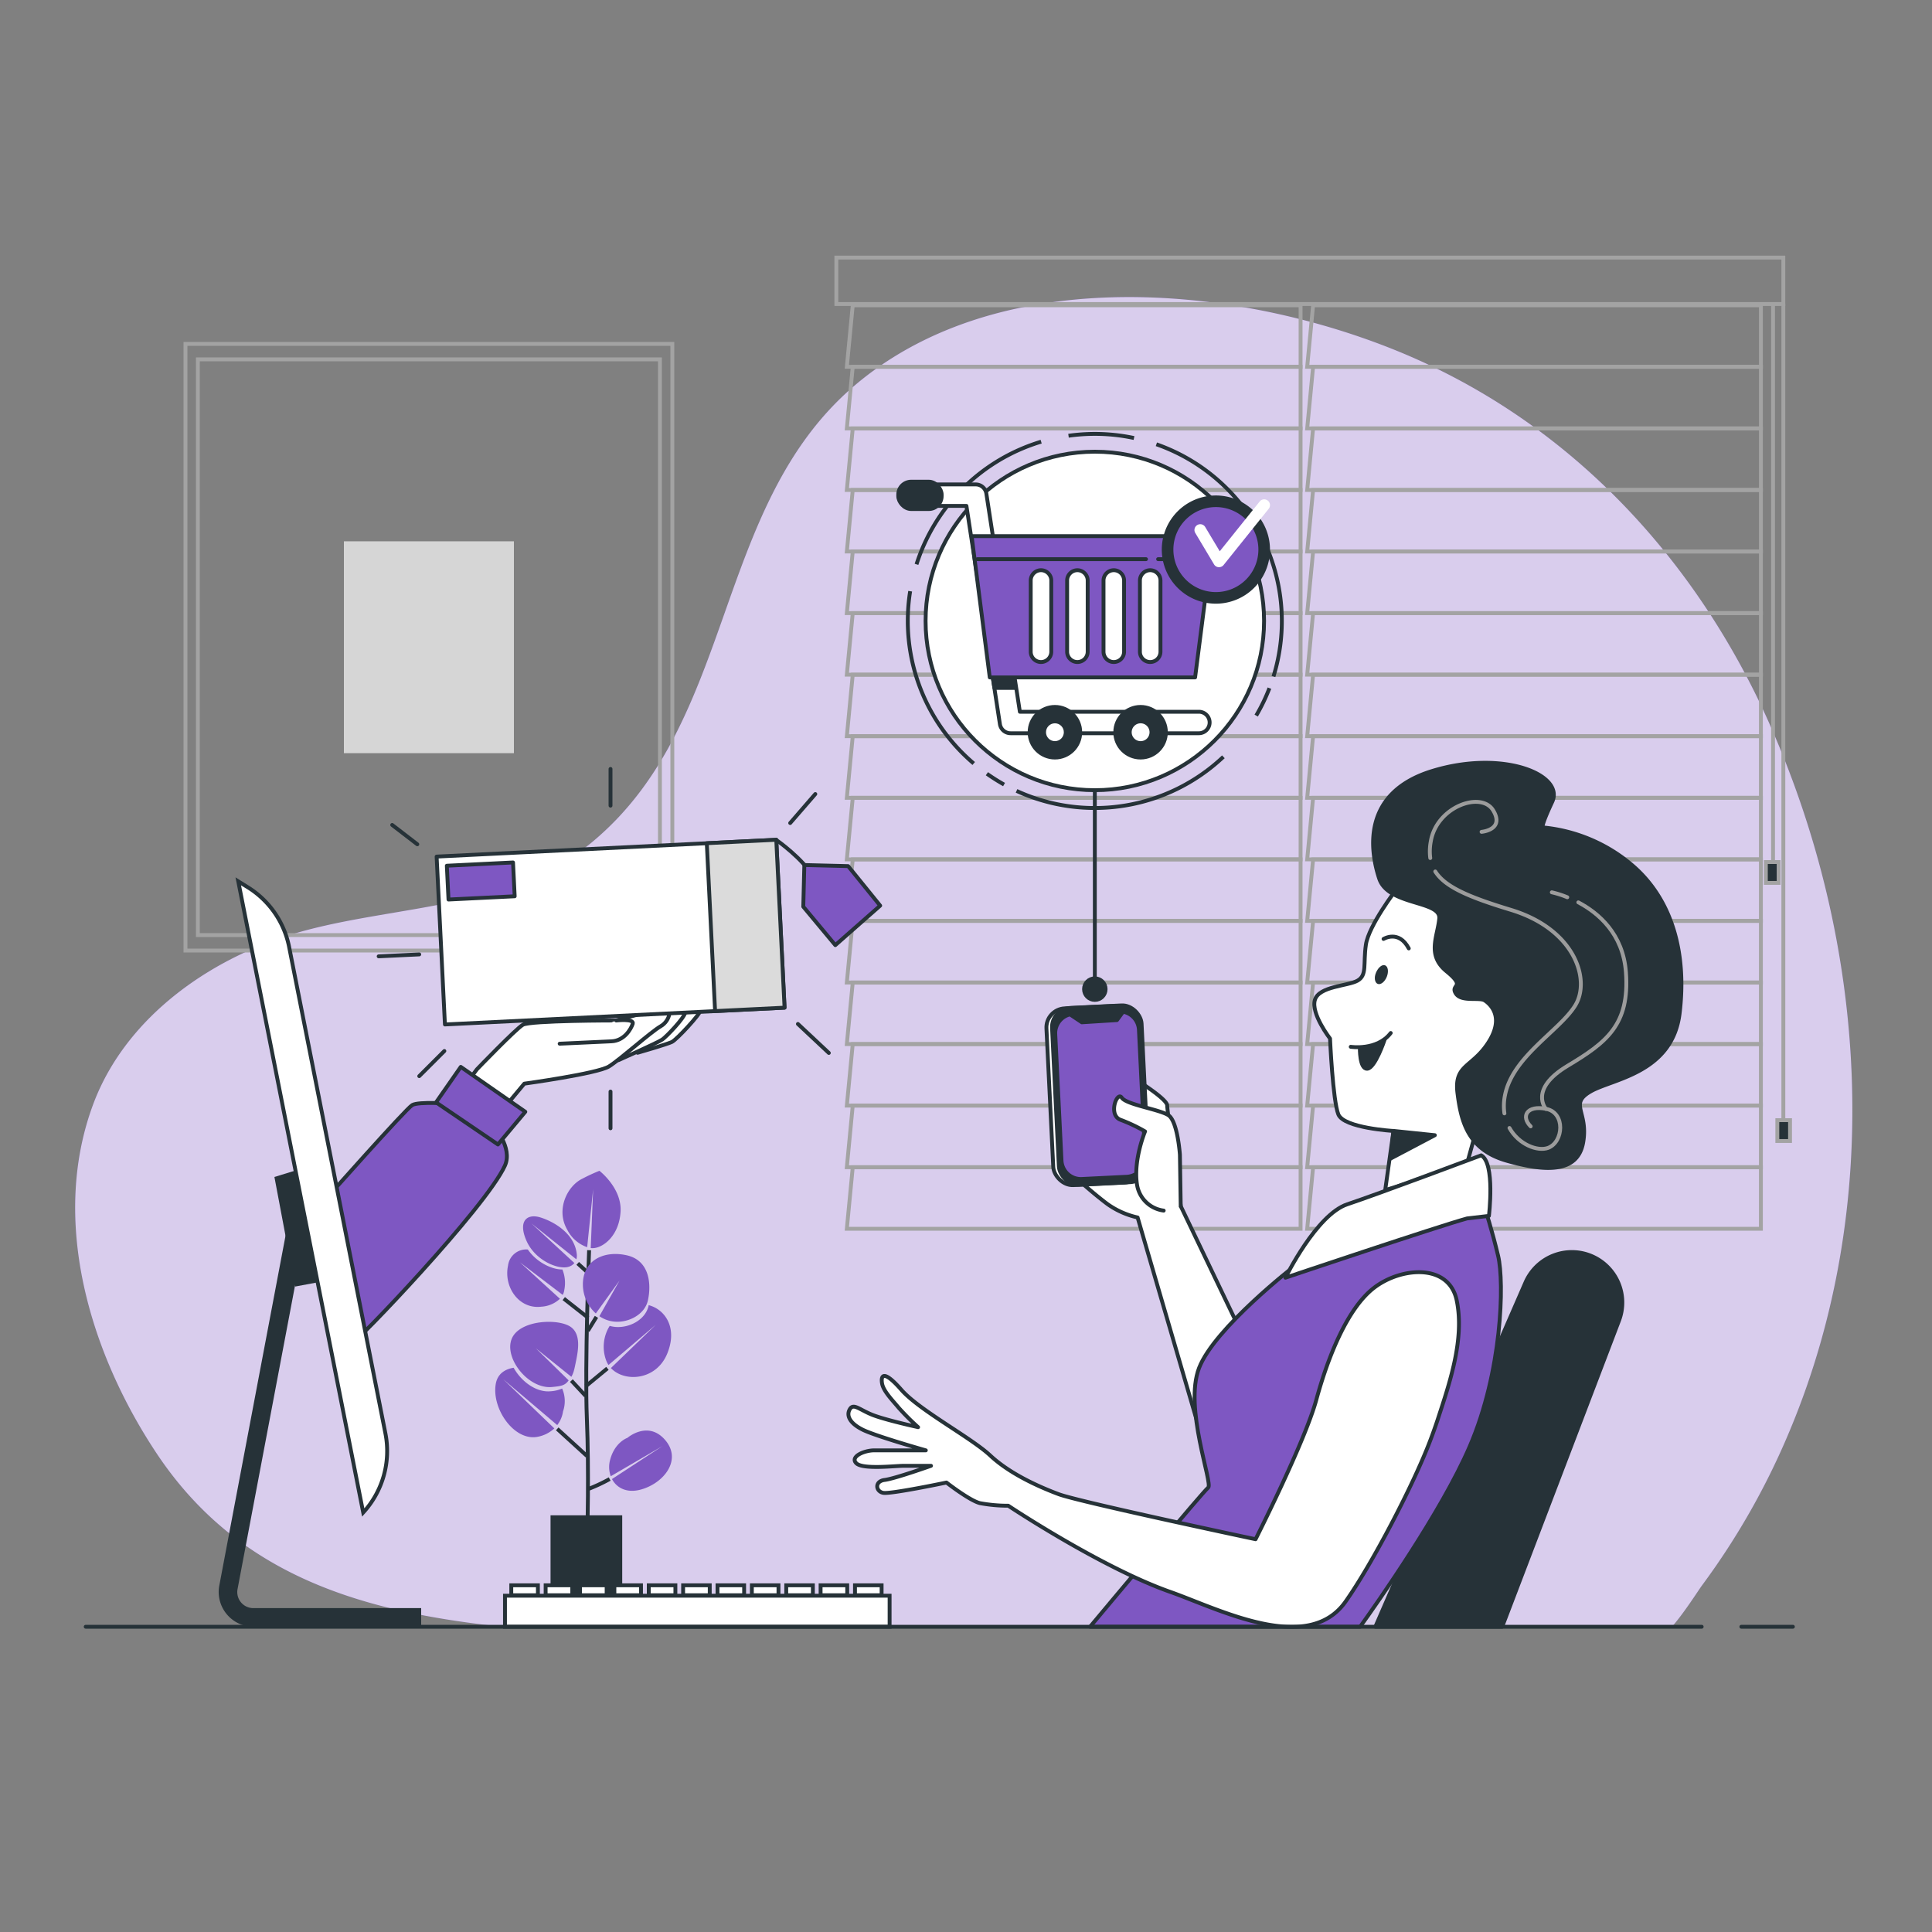 <svg xmlns="http://www.w3.org/2000/svg" viewBox="0 0 500 500"><rect x="0" y="0" width="500" height="500" fill="#808080" stroke="none"/><g id="freepik--background-simple--inject-42"><path d="M130,421H432.7c3.16-3.58,6.89-9.51,7.81-10.74A189.79,189.79,0,0,0,463.29,370c24.28-58.18,20-125.82-5.49-183-18.9-42.32-51.94-78.85-98.41-97.06-42.87-16.81-102-21.17-138.41,10s-30.43,86.21-67,117.37c-1,.87-2.07,1.71-3.14,2.52-19.92,14.94-47.32,14.62-71,20.76-24.57,6.38-47.12,22.33-55.65,45-11.27,30-1.08,64.34,16.34,90.54C61.78,408.08,94.19,417.2,130,421Z" style="fill:#7E57C2"></path><path d="M130,421H432.7c3.16-3.58,6.89-9.51,7.81-10.74A189.79,189.79,0,0,0,463.29,370c24.28-58.18,20-125.82-5.49-183-18.9-42.32-51.94-78.85-98.41-97.06-42.87-16.81-102-21.17-138.41,10s-30.43,86.21-67,117.37c-1,.87-2.07,1.71-3.14,2.52-19.92,14.94-47.32,14.62-71,20.76-24.57,6.38-47.12,22.33-55.65,45-11.27,30-1.08,64.34,16.34,90.54C61.78,408.08,94.19,417.2,130,421Z" style="fill:#fff;opacity:0.7"></path></g><g id="freepik--Window--inject-42"><polygon points="336.59 79 220.69 79 219.16 94.93 336.59 94.93 336.59 79" style="fill:none;stroke:#a3a3a3;stroke-miterlimit:10"></polygon><polygon points="336.59 94.93 220.69 94.93 219.16 110.87 336.59 110.87 336.59 94.93" style="fill:none;stroke:#a3a3a3;stroke-miterlimit:10"></polygon><polygon points="336.59 110.87 220.69 110.87 219.16 126.8 336.59 126.8 336.59 110.87" style="fill:none;stroke:#a3a3a3;stroke-miterlimit:10"></polygon><polygon points="336.59 126.8 220.69 126.8 219.16 142.73 336.59 142.73 336.59 126.8" style="fill:none;stroke:#a3a3a3;stroke-miterlimit:10"></polygon><polygon points="336.59 142.73 220.69 142.73 219.16 158.67 336.59 158.67 336.59 142.73" style="fill:none;stroke:#a3a3a3;stroke-miterlimit:10"></polygon><polygon points="336.59 158.67 220.69 158.67 219.16 174.6 336.59 174.6 336.59 158.67" style="fill:none;stroke:#a3a3a3;stroke-miterlimit:10"></polygon><polygon points="336.59 174.6 220.69 174.6 219.16 190.53 336.59 190.53 336.59 174.6" style="fill:none;stroke:#a3a3a3;stroke-miterlimit:10"></polygon><polygon points="336.59 190.53 220.69 190.53 219.16 206.47 336.59 206.47 336.59 190.53" style="fill:none;stroke:#a3a3a3;stroke-miterlimit:10"></polygon><polygon points="336.59 206.47 220.69 206.47 219.16 222.4 336.59 222.4 336.59 206.47" style="fill:none;stroke:#a3a3a3;stroke-miterlimit:10"></polygon><polygon points="336.59 222.4 220.69 222.4 219.16 238.33 336.59 238.33 336.59 222.4" style="fill:none;stroke:#a3a3a3;stroke-miterlimit:10"></polygon><polygon points="336.59 238.33 220.69 238.33 219.16 254.27 336.59 254.27 336.59 238.33" style="fill:none;stroke:#a3a3a3;stroke-miterlimit:10"></polygon><polygon points="336.59 254.27 220.69 254.27 219.16 270.2 336.59 270.2 336.59 254.27" style="fill:none;stroke:#a3a3a3;stroke-miterlimit:10"></polygon><polygon points="336.59 270.2 220.69 270.2 219.16 286.13 336.59 286.13 336.59 270.2" style="fill:none;stroke:#a3a3a3;stroke-miterlimit:10"></polygon><polygon points="336.59 286.13 220.69 286.13 219.16 302.07 336.59 302.07 336.59 286.13" style="fill:none;stroke:#a3a3a3;stroke-miterlimit:10"></polygon><polygon points="336.59 302.07 220.69 302.07 219.16 318 336.59 318 336.59 302.07" style="fill:none;stroke:#a3a3a3;stroke-miterlimit:10"></polygon><polygon points="455.72 79 339.83 79 338.3 94.93 455.72 94.93 455.72 79" style="fill:none;stroke:#a3a3a3;stroke-miterlimit:10"></polygon><polygon points="455.72 94.93 339.83 94.93 338.3 110.87 455.72 110.87 455.72 94.93" style="fill:none;stroke:#a3a3a3;stroke-miterlimit:10"></polygon><polygon points="455.72 110.87 339.83 110.87 338.3 126.8 455.72 126.8 455.72 110.87" style="fill:none;stroke:#a3a3a3;stroke-miterlimit:10"></polygon><polygon points="455.72 126.8 339.83 126.8 338.3 142.73 455.72 142.73 455.72 126.8" style="fill:none;stroke:#a3a3a3;stroke-miterlimit:10"></polygon><polygon points="455.72 142.73 339.83 142.73 338.3 158.67 455.72 158.67 455.72 142.73" style="fill:none;stroke:#a3a3a3;stroke-miterlimit:10"></polygon><polygon points="455.72 158.67 339.83 158.67 338.3 174.6 455.72 174.6 455.72 158.67" style="fill:none;stroke:#a3a3a3;stroke-miterlimit:10"></polygon><polygon points="455.72 174.6 339.83 174.6 338.3 190.53 455.72 190.53 455.72 174.6" style="fill:none;stroke:#a3a3a3;stroke-miterlimit:10"></polygon><polygon points="455.72 190.53 339.83 190.53 338.3 206.47 455.72 206.47 455.72 190.53" style="fill:none;stroke:#a3a3a3;stroke-miterlimit:10"></polygon><polygon points="455.72 206.47 339.83 206.47 338.3 222.4 455.72 222.4 455.72 206.47" style="fill:none;stroke:#a3a3a3;stroke-miterlimit:10"></polygon><polygon points="455.72 222.4 339.83 222.4 338.3 238.33 455.72 238.33 455.72 222.4" style="fill:none;stroke:#a3a3a3;stroke-miterlimit:10"></polygon><polygon points="455.72 238.33 339.83 238.33 338.3 254.27 455.72 254.27 455.72 238.33" style="fill:none;stroke:#a3a3a3;stroke-miterlimit:10"></polygon><polygon points="455.72 254.27 339.83 254.27 338.3 270.2 455.72 270.2 455.72 254.27" style="fill:none;stroke:#a3a3a3;stroke-miterlimit:10"></polygon><polygon points="455.72 270.2 339.83 270.2 338.3 286.13 455.72 286.13 455.72 270.2" style="fill:none;stroke:#a3a3a3;stroke-miterlimit:10"></polygon><polygon points="455.72 286.13 339.83 286.13 338.3 302.07 455.72 302.07 455.72 286.13" style="fill:none;stroke:#a3a3a3;stroke-miterlimit:10"></polygon><polygon points="455.72 302.07 339.83 302.07 338.3 318 455.72 318 455.72 302.07" style="fill:none;stroke:#a3a3a3;stroke-miterlimit:10"></polygon><rect x="216.45" y="66.66" width="245.08" height="12.02" style="fill:none;stroke:#a3a3a3;stroke-miterlimit:10"></rect><line x1="461.53" y1="78.68" x2="461.53" y2="290.37" style="fill:none;stroke:#a3a3a3;stroke-miterlimit:10"></line><line x1="458.86" y1="79.02" x2="458.86" y2="224.26" style="fill:none;stroke:#a3a3a3;stroke-miterlimit:10"></line><rect x="459.97" y="289.9" width="3.29" height="5.39" style="fill:#263238;stroke:#a3a3a3;stroke-miterlimit:10"></rect><rect x="457" y="223.1" width="3.3" height="5.39" style="fill:#263238;stroke:#a3a3a3;stroke-miterlimit:10"></rect></g><g id="freepik--Picture--inject-42"><rect x="48" y="89" width="126" height="157" style="fill:none;stroke:#a3a3a3;stroke-miterlimit:10"></rect><rect x="51.21" y="93" width="119.58" height="149" style="fill:none;stroke:#a3a3a3;stroke-miterlimit:10"></rect><rect x="89" y="140.09" width="44" height="54.83" style="fill:#d6d6d6"></rect></g><g id="freepik--Plant--inject-42"><path d="M152,397s.45-16.09-.12-29.93.58-43.52.58-43.52" style="fill:none;stroke:#263238;stroke-miterlimit:10"></path><line x1="152.19" y1="341.02" x2="145.9" y2="336.08" style="fill:none;stroke:#263238;stroke-miterlimit:10"></line><line x1="152.13" y1="344.43" x2="154.36" y2="340.81" style="fill:none;stroke:#263238;stroke-miterlimit:10"></line><line x1="151.61" y1="358.74" x2="157.2" y2="354.13" style="fill:none;stroke:#263238;stroke-miterlimit:10"></line><line x1="152.46" y1="329.65" x2="149.51" y2="326.97" style="fill:none;stroke:#263238;stroke-miterlimit:10"></line><line x1="151.56" y1="361.26" x2="147.87" y2="357.3" style="fill:none;stroke:#263238;stroke-miterlimit:10"></line><line x1="151.89" y1="376.79" x2="144.21" y2="369.79" style="fill:none;stroke:#263238;stroke-miterlimit:10"></line><path d="M152.08,385.42a44.81,44.81,0,0,0,5.7-2.65" style="fill:none;stroke:#263238;stroke-miterlimit:10"></path><path d="M147.85,343.51c-3.09-2.39-13.43-2-15.43,3s4.31,13,10.41,12.45c2.38-.22,3.41-.39,4.34-1.72h0l-8.5-8.31,9.2,7.39a7.21,7.21,0,0,0,.63-1.51c.11-.37.2-.76.29-1.18C149.38,350.66,150.73,345.74,147.85,343.51Z" style="fill:#7E57C2"></path><path d="M167.85,337.77a1.36,1.36,0,0,1,0,.17c-.83,3.69-5.05,5.78-8.6,5.47a8.75,8.75,0,0,1-1.46-.27,10.17,10.17,0,0,0-.91,8.95,5.38,5.38,0,0,0,.6,1.17c1-.85,12.23-10.4,12.23-10.4l-11.61,11.19c3.49,3.75,11.71,3.24,14.57-3.71S171.88,338.76,167.85,337.77Z" style="fill:#7E57C2"></path><path d="M162.16,324.86c-6-1.33-11.41,1.41-11.31,7.69a10.16,10.16,0,0,0,3.35,7.37l6.14-8.52-5.22,9.23a9,9,0,0,0,1.56.84,8.12,8.12,0,0,0,2.39.57c3.54.31,7.76-1.78,8.6-5.47C168.6,332.44,168.18,326.18,162.16,324.86Z" style="fill:#7E57C2"></path><path d="M155.13,303a47.8,47.8,0,0,0-4.47,2.07c-3.85,1.88-6.89,8-3.85,13.19a9.09,9.09,0,0,0,5.15,4.51l1.54-15L152.88,323a4,4,0,0,0,.88,0c2.5-.26,6.46-3.25,6.84-9.39S155.13,303,155.13,303Z" style="fill:#7E57C2"></path><path d="M137.54,316.62l11.62,9.29a3.23,3.23,0,0,0,.11-1.31c-.53-5.32-5.84-8.4-9.35-9.51s-5.93.87-3.68,6,8.17,7.52,10.81,6.78a3,3,0,0,0,1.6-1Z" style="fill:#7E57C2"></path><path d="M145.54,328.53c-2.51.08-6.57-1.71-8.94-5.16a4.75,4.75,0,0,0-5.12,4.16c-1.18,5.55,2.83,11.35,8.61,10.64a7.67,7.67,0,0,0,4.82-2.05l-10.34-9.43,11.06,8.43a3.43,3.43,0,0,0,.41-1.28A9.24,9.24,0,0,0,145.54,328.53Z" style="fill:#7E57C2"></path><path d="M145.48,359.35a8.87,8.87,0,0,1-3,.71c-3.78.35-7.63-2.61-9.55-6.09-2.32.38-4.17,1.62-4.62,4.16-1.14,6.49,4.86,15,10.93,13.69a8.69,8.69,0,0,0,4.22-2.15l-13.25-12.74,14,11.88a7.41,7.41,0,0,0,1.5-3.54A8.14,8.14,0,0,0,145.48,359.35Z" style="fill:#7E57C2"></path><path d="M172.13,372.66c-4.45-5.15-9.76-.54-9.76-.54s-3.25,1.08-4.47,5.68a7,7,0,0,0,.16,4.25l13.4-7.81-13.08,8.54c1.22,2.31,3.88,3.73,7.53,2.7C171.81,383.83,176.59,377.82,172.13,372.66Z" style="fill:#7E57C2"></path><rect x="142.48" y="392.16" width="18.55" height="27.47" style="fill:#263238"></rect></g><g id="freepik--Character--inject-42"><path d="M305.59,312.18l-.72-5.56c-.78-5.3-2.8-19.18-2.8-20.52,0-1.65-7.66-6.41-7.66-6.41l-9.22,13.12-6.33,12.35s4.07,3.69,7.68,6.4a21.47,21.47,0,0,0,7.87,3.52l18.45,63.28,12.41-25.08Z" style="fill:#fff;stroke:#263238;stroke-linecap:round;stroke-linejoin:round"></path><rect x="271.68" y="260.62" width="23.2" height="45.8" rx="4.96" transform="translate(-13.6 14.27) rotate(-2.82)" style="fill:#fff;stroke:#263238;stroke-linecap:round;stroke-linejoin:round"></rect><rect x="273.13" y="260.51" width="23.2" height="45.8" rx="4.96" transform="translate(-13.59 14.34) rotate(-2.82)" style="fill:#263238;stroke:#263238;stroke-linecap:round;stroke-linejoin:round"></rect><path d="M294.75,266.48a5,5,0,0,0-4.09-4.64L289.07,264l-9.1.57-2.84-1.9,12.49-.86h-.07l-11.74.58a5,5,0,0,0-4.71,5.2l1.62,32.82a5,5,0,0,0,5.2,4.71l11.73-.58a5,5,0,0,0,4.71-5.2Z" style="fill:#7E57C2;stroke:#263238;stroke-linecap:round;stroke-linejoin:round"></path><path d="M301.16,313.3a8,8,0,0,1-6.93-6.93c-.91-6.33,2.11-13.56,2.11-13.56a41.76,41.76,0,0,0-6.33-3c-3.32-1.21-.91-7.54.3-5.73s9.64,3,12.05,4.52,3,10.25,3,10.25l.21,13.34" style="fill:#fff;stroke:#263238;stroke-linecap:round;stroke-linejoin:round"></path><path d="M388.76,421,419,341.76a13.07,13.07,0,0,0-7.09-16.69h0a13.08,13.08,0,0,0-17.1,6.8L355.94,421Z" style="fill:#263238;stroke:#263238;stroke-linecap:round;stroke-linejoin:round"></path><path d="M312.67,385c-1.18.89-25.11,29.48-30.56,36H352c4.21-5.85,21.11-29.81,28.37-46.67,8.34-19.33,9-42.33,7.34-49.33s-3.34-12-3.34-12S352,318.67,335,327.67c0,0-20.67,16-24.67,26.33S314,384,312.67,385Z" style="fill:#7E57C2;stroke:#263238;stroke-linecap:round;stroke-linejoin:round"></path><path d="M369.92,373.39c.77-2,1.49-4,2.15-6,3.09-9.44,7-20.82,4.93-30.82-2-9.67-14.33-8.67-21.33-3.34s-12,18-15,29-15.73,36.12-15.73,36.12-45.67-9.67-51-11.67-12.67-5.33-17.67-10-18.33-11.67-23-17-5.33-3.67-5-1.67,2.67,4.34,4.33,6.34a66.06,66.06,0,0,0,5,5s-7.66-1.67-11.33-3-5.33-3.34-6.33-1.67,0,3.67,3.33,5.33,16.33,5.34,16.33,5.34H226.27c-2.67,0-6.33,1.66-4.67,3.33s10,.67,12.34.67h7s-9.34,3.33-12,3.66-2.34,3-.34,3.34,16.34-2.67,16.34-2.67,6,4.67,8.66,5.33a39.48,39.48,0,0,0,7.34.67s24,16,42,22.33c12.37,4.36,35.45,16.41,45.27,2.51C355.18,404.64,365.6,384.59,369.92,373.39Z" style="fill:#fff;stroke:#263238;stroke-linecap:round;stroke-linejoin:round"></path><path d="M361.35,230.22s-7.14,9.28-7.86,14.28.36,7.85-2.14,9.28-10,1.42-11.06,5,3.92,10,3.92,10,.72,16.06,2.15,19.62,14.27,4.29,14.27,4.29L358.49,308l21.06-6.42,5.71-20.7s8.21-3.57,11.06-15-2.14-23.2-14.63-30.69S361.35,230.22,361.35,230.22Z" style="fill:#fff;stroke:#263238;stroke-linecap:round;stroke-linejoin:round"></path><polygon points="360.63 292.68 371.34 293.79 359.91 299.82 360.63 292.68" style="fill:#263238;stroke:#263238;stroke-linecap:round;stroke-linejoin:round"></polygon><path d="M349.57,270.91s6.78,1.07,10.35-3.57" style="fill:none;stroke:#263238;stroke-linecap:round;stroke-linejoin:round"></path><path d="M358.9,252.79c-.53,1.32-1.58,2.15-2.35,1.84s-1-1.63-.43-2.95,1.59-2.16,2.35-1.85S359.43,251.46,358.9,252.79Z" style="fill:#263238"></path><path d="M358.06,243s3.94-2.45,6.53,2.45" style="fill:none;stroke:#263238;stroke-linecap:round;stroke-linejoin:round"></path><path d="M351.93,271.15s-.13,5.57,1.91,5.44,4.49-7.49,4.49-7.49S356.83,270.87,351.93,271.15Z" style="fill:#263238;stroke:#263238;stroke-linecap:round;stroke-linejoin:round"></path><path d="M383.33,299s-26.66,10-34.66,12.67-16,19-16,19,39.66-13.34,47-15.34l5.66-.66S387,301,383.33,299Z" style="fill:#fff;stroke:#263238;stroke-linecap:round;stroke-linejoin:round"></path><path d="M399.34,214.14s-.94.47,2.36-6.59-12.73-13.67-31.1-8-16,20.74-13.67,27.81,16,5.65,15.55,10.36-3.3,9.43,1.89,13.67.94,3.3,2.35,5.66,6.13.94,7.54,1.88,5.18,4.24.94,10.84-8.95,5.65-8,13.19,2.83,14.61,12.73,17.44,18.37,3.3,19.79-4.71-3.77-9.9,1.88-13.2,21.21-4.71,23.09-20.26S432.8,232.52,422,223.57A41.64,41.64,0,0,0,399.34,214.14Z" style="fill:#263238;stroke:#263238;stroke-linecap:round;stroke-linejoin:round"></path><path d="M390.65,291.92c2.41,4.29,7.28,6.15,10,5.15,4-1.52,4.54-9.09-.51-10.1s-6.56,2-4,4.54" style="fill:none;stroke:#9c9c9c;stroke-linecap:round;stroke-linejoin:round"></path><path d="M371.45,225.54c2.53,4,8.67,6.63,19.56,9.93,16.66,5.05,20.7,18.18,16.66,24.74s-16.16,13.13-18.18,23.22a13.77,13.77,0,0,0-.15,4.71" style="fill:none;stroke:#9c9c9c;stroke-linecap:round;stroke-linejoin:round"></path><path d="M383.43,215.28s6.06-.51,3-5.56-14.64-1-16.15,8.08a13.48,13.48,0,0,0-.13,4.26" style="fill:none;stroke:#9c9c9c;stroke-linecap:round;stroke-linejoin:round"></path><path d="M408.47,233.53c5.21,2.75,11.58,8.13,12.32,18.1,1,13.63-5.05,18.17-15.14,24.23S400.09,287,400.09,287" style="fill:none;stroke:#9c9c9c;stroke-linecap:round;stroke-linejoin:round"></path><path d="M401.61,230.93a25,25,0,0,1,4,1.28" style="fill:none;stroke:#9c9c9c;stroke-linecap:round;stroke-linejoin:round"></path></g><g id="freepik--shopping-cart--inject-42"><path d="M269.45,114.31a48.53,48.53,0,0,0-32.26,31.74" style="fill:none;stroke:#263238;stroke-miterlimit:10"></path><path d="M293.48,113.36a48.38,48.38,0,0,0-10.14-1.07,49.29,49.29,0,0,0-6.81.48" style="fill:none;stroke:#263238;stroke-miterlimit:10"></path><path d="M329.57,175.08a48.48,48.48,0,0,0-30.3-60.1" style="fill:none;stroke:#263238;stroke-miterlimit:10"></path><path d="M325.1,185.19a47.89,47.89,0,0,0,3.43-7.1" style="fill:none;stroke:#263238;stroke-miterlimit:10"></path><path d="M263.08,204.68a48.45,48.45,0,0,0,53.53-8.82" style="fill:none;stroke:#263238;stroke-miterlimit:10"></path><path d="M255.41,200.24a51,51,0,0,0,4.44,2.8" style="fill:none;stroke:#263238;stroke-miterlimit:10"></path><path d="M235.55,153A48.41,48.41,0,0,0,252,197.59" style="fill:none;stroke:#263238;stroke-miterlimit:10"></path><circle cx="283.34" cy="160.7" r="43.8" style="fill:#fff;stroke:#263238;stroke-miterlimit:10"></circle><path d="M310.27,189.76H261.53a2.79,2.79,0,0,1-2.76-2.39l-8.66-56.44H239.27a2.78,2.78,0,0,1,0-5.56h13.25a2.78,2.78,0,0,1,2.75,2.39l8.67,56.44h46.33a2.78,2.78,0,1,1,0,5.56Z" style="fill:#fff;stroke:#263238;stroke-linecap:round;stroke-linejoin:round"></path><rect x="232.47" y="124.66" width="11.23" height="7.08" rx="3.34" style="fill:#263238;stroke:#263238;stroke-linecap:round;stroke-linejoin:round"></rect><polygon points="257.36 178.03 262.79 178.03 262.17 174.06 256.73 174.06 257.36 178.03" style="fill:#263238;stroke:#263238;stroke-linecap:round;stroke-linejoin:round"></polygon><polygon points="309.29 175.31 256.15 175.31 251.46 138.75 313.98 138.75 309.29 175.31" style="fill:#7E57C2;stroke:#263238;stroke-linecap:round;stroke-linejoin:round"></polygon><path d="M269.41,171.33h0a2.66,2.66,0,0,1-2.66-2.66V150.24a2.67,2.67,0,0,1,2.66-2.67h0a2.67,2.67,0,0,1,2.66,2.67v18.43A2.66,2.66,0,0,1,269.41,171.33Z" style="fill:#fff;stroke:#263238;stroke-linecap:round;stroke-linejoin:round"></path><path d="M278.83,171.33h0a2.66,2.66,0,0,1-2.66-2.66V150.24a2.67,2.67,0,0,1,2.66-2.67h0a2.67,2.67,0,0,1,2.66,2.67v18.43A2.66,2.66,0,0,1,278.83,171.33Z" style="fill:#fff;stroke:#263238;stroke-linecap:round;stroke-linejoin:round"></path><path d="M288.25,171.33h0a2.66,2.66,0,0,1-2.66-2.66V150.24a2.67,2.67,0,0,1,2.66-2.67h0a2.67,2.67,0,0,1,2.66,2.67v18.43A2.66,2.66,0,0,1,288.25,171.33Z" style="fill:#fff;stroke:#263238;stroke-linecap:round;stroke-linejoin:round"></path><path d="M297.67,171.33h0a2.66,2.66,0,0,1-2.66-2.66V150.24a2.67,2.67,0,0,1,2.66-2.67h0a2.67,2.67,0,0,1,2.66,2.67v18.43A2.66,2.66,0,0,1,297.67,171.33Z" style="fill:#fff;stroke:#263238;stroke-linecap:round;stroke-linejoin:round"></path><circle cx="273.01" cy="189.5" r="6.55" style="fill:#263238;stroke:#263238;stroke-linecap:round;stroke-linejoin:round"></circle><circle cx="273.01" cy="189.5" r="2.81" style="fill:#fff;stroke:#263238;stroke-linecap:round;stroke-linejoin:round"></circle><circle cx="295.18" cy="189.5" r="6.55" style="fill:#263238;stroke:#263238;stroke-linecap:round;stroke-linejoin:round"></circle><path d="M298,189.5a2.81,2.81,0,1,0-2.81,2.81A2.8,2.8,0,0,0,298,189.5Z" style="fill:#fff;stroke:#263238;stroke-linecap:round;stroke-linejoin:round"></path><line x1="306.96" y1="144.71" x2="312.74" y2="144.71" style="fill:none;stroke:#263238;stroke-linecap:round;stroke-linejoin:round"></line><line x1="299.72" y1="144.71" x2="303.82" y2="144.71" style="fill:none;stroke:#263238;stroke-linecap:round;stroke-linejoin:round"></line><line x1="252.94" y1="144.71" x2="296.58" y2="144.71" style="fill:none;stroke:#263238;stroke-linecap:round;stroke-linejoin:round"></line><line x1="283.34" y1="204.5" x2="283.34" y2="255.99" style="fill:#fff;stroke:#263238;stroke-miterlimit:10"></line><circle cx="283.34" cy="255.99" r="2.79" style="fill:#263238;stroke:#263238;stroke-linecap:round;stroke-linejoin:round"></circle><circle cx="314.67" cy="142.23" r="12.5" style="fill:#7E57C2"></circle><path d="M314.67,156.23a14,14,0,1,1,14-14A14,14,0,0,1,314.67,156.23Zm0-25a11,11,0,1,0,11,11A11,11,0,0,0,314.67,131.23Z" style="fill:#263238"></path><path d="M315.49,146.79h-.11a1.48,1.48,0,0,1-1.18-.72L309.38,138a1.5,1.5,0,1,1,2.57-1.54l3.72,6.21L326,129.79a1.5,1.5,0,0,1,2.34,1.88l-11.68,14.56A1.53,1.53,0,0,1,315.49,146.79Z" style="fill:#fff"></path></g><g id="freepik--Box--inject-42"><path d="M165,272.46s7.66-2.19,8.91-2.82,7.34-7.19,7.34-8.12-2.19-.47-3.9.46-7,6.72-7,6.72Z" style="fill:#fff;stroke:#263238;stroke-linecap:round;stroke-linejoin:round"></path><path d="M160.15,274.33s10.16-4.53,11.26-5.31,5.62-5.47,5.94-7-3.13-1.09-4.07-.62-6.56,6.09-7.19,6.72-7,5.94-7,5.94S157,275.11,160.15,274.33Z" style="fill:#fff;stroke:#263238;stroke-linecap:round;stroke-linejoin:round"></path><path d="M123.43,276.73s10-10.4,11.89-11.52,24.15-1.11,24.15-1.11,10.77-3,12.63-3.35,1.49,3.35-1.11,4.84-10.41,8.54-13.38,10.4-21.92,4.46-21.92,4.46l-9.29,11.14-9.66-5.94Z" style="fill:#fff;stroke:#263238;stroke-linecap:round;stroke-linejoin:round"></path><path d="M159.47,264.1s4.75-.55,4.28.85-2.19,4.38-5.47,4.54l-13.44.62" style="fill:#fff;stroke:#263238;stroke-linecap:round;stroke-linejoin:round"></path><path d="M116.74,285.65s-8.41-.65-10.07.35S84,310.67,84,310.67l7.58,36.4c-.34,1.47,34.17-34.57,39.09-45.4,2.12-4.68-3-10.34-3-10.34Z" style="fill:#7E57C2;stroke:#263238;stroke-linecap:round;stroke-linejoin:round"></path><polygon points="119.25 276.11 135.95 287.73 128.87 296.19 112.85 285.3 119.25 276.11" style="fill:#7E57C2;stroke:#263238;stroke-linecap:round;stroke-linejoin:round"></polygon><rect x="114" y="219.5" width="88" height="43.5" transform="translate(-11.7 8.08) rotate(-2.83)" style="fill:#fff;stroke:#263238;stroke-linecap:round;stroke-linejoin:round"></rect><rect x="115.86" y="223.61" width="17.15" height="8.76" transform="translate(-11.08 6.41) rotate(-2.82)" style="fill:#7E57C2;stroke:#263238;stroke-linecap:round;stroke-linejoin:round"></rect><rect x="183.96" y="217.77" width="18" height="43.5" transform="translate(-11.57 9.8) rotate(-2.83)" style="fill:#dbdbdb;stroke:#263238;stroke-linecap:round;stroke-linejoin:round"></rect><path d="M200.87,217.36s7,4.85,9.78,9.83" style="fill:none;stroke:#263238;stroke-linecap:round;stroke-linejoin:round"></path><polygon points="208.16 223.87 207.89 234.65 216.18 244.6 227.79 234.38 219.5 224.15 208.16 223.87" style="fill:#7E57C2;stroke:#263238;stroke-linecap:round;stroke-linejoin:round"></polygon><line x1="158" y1="199" x2="158" y2="208.5" style="fill:none;stroke:#263238;stroke-linecap:round;stroke-linejoin:round"></line><line x1="158" y1="282.5" x2="158" y2="292" style="fill:none;stroke:#263238;stroke-linecap:round;stroke-linejoin:round"></line><line x1="101.5" y1="213.5" x2="108" y2="218.5" style="fill:none;stroke:#263238;stroke-linecap:round;stroke-linejoin:round"></line><line x1="108.5" y1="247" x2="98" y2="247.5" style="fill:none;stroke:#263238;stroke-linecap:round;stroke-linejoin:round"></line><line x1="115" y1="272" x2="108.5" y2="278.5" style="fill:none;stroke:#263238;stroke-linecap:round;stroke-linejoin:round"></line><line x1="206.5" y1="265" x2="214.5" y2="272.5" style="fill:none;stroke:#263238;stroke-linecap:round;stroke-linejoin:round"></line><line x1="204.5" y1="213" x2="211" y2="205.5" style="fill:none;stroke:#263238;stroke-linecap:round;stroke-linejoin:round"></line></g><g id="freepik--Device--inject-42"><rect x="130.69" y="412.97" width="99.54" height="8.03" style="fill:#fff;stroke:#263238;stroke-linecap:round;stroke-miterlimit:10"></rect><rect x="132.32" y="410.27" width="6.89" height="2.58" style="fill:#fff;stroke:#263238;stroke-linecap:round;stroke-miterlimit:10"></rect><rect x="141.21" y="410.27" width="6.89" height="2.58" style="fill:#fff;stroke:#263238;stroke-linecap:round;stroke-miterlimit:10"></rect><rect x="150.11" y="410.27" width="6.89" height="2.58" style="fill:#fff;stroke:#263238;stroke-linecap:round;stroke-miterlimit:10"></rect><rect x="159" y="410.27" width="6.89" height="2.58" style="fill:#fff;stroke:#263238;stroke-linecap:round;stroke-miterlimit:10"></rect><rect x="167.9" y="410.27" width="6.89" height="2.58" style="fill:#fff;stroke:#263238;stroke-linecap:round;stroke-miterlimit:10"></rect><rect x="176.79" y="410.27" width="6.89" height="2.58" style="fill:#fff;stroke:#263238;stroke-linecap:round;stroke-miterlimit:10"></rect><rect x="185.69" y="410.27" width="6.89" height="2.58" style="fill:#fff;stroke:#263238;stroke-linecap:round;stroke-miterlimit:10"></rect><rect x="194.58" y="410.27" width="6.89" height="2.58" style="fill:#fff;stroke:#263238;stroke-linecap:round;stroke-miterlimit:10"></rect><rect x="203.48" y="410.27" width="6.89" height="2.58" style="fill:#fff;stroke:#263238;stroke-linecap:round;stroke-miterlimit:10"></rect><rect x="212.37" y="410.27" width="6.89" height="2.58" style="fill:#fff;stroke:#263238;stroke-linecap:round;stroke-miterlimit:10"></rect><rect x="221.27" y="410.27" width="6.89" height="2.58" style="fill:#fff;stroke:#263238;stroke-linecap:round;stroke-miterlimit:10"></rect><path d="M109,421H65.57a9,9,0,0,1-8.82-10.64l19.4-102.47,4.73.9L61.48,411.25a4.15,4.15,0,0,0,4.09,4.93H109Z" style="fill:#263238"></path><polygon points="77.98 302.46 71.02 304.6 76.37 332.96 84.94 331.36 77.98 302.46" style="fill:#263238"></polygon><path d="M94,391.44h0L61.66,228.09l2.48,1.54A23.54,23.54,0,0,1,74.81,245L99.75,371A23.51,23.51,0,0,1,94,391.44Z" style="fill:#fff;stroke:#263238;stroke-linecap:round;stroke-miterlimit:10"></path><line x1="450.66" y1="421" x2="464" y2="421" style="fill:none;stroke:#263238;stroke-linecap:round;stroke-miterlimit:10"></line><line x1="22.18" y1="421" x2="440.39" y2="421" style="fill:none;stroke:#263238;stroke-linecap:round;stroke-miterlimit:10"></line></g></svg>